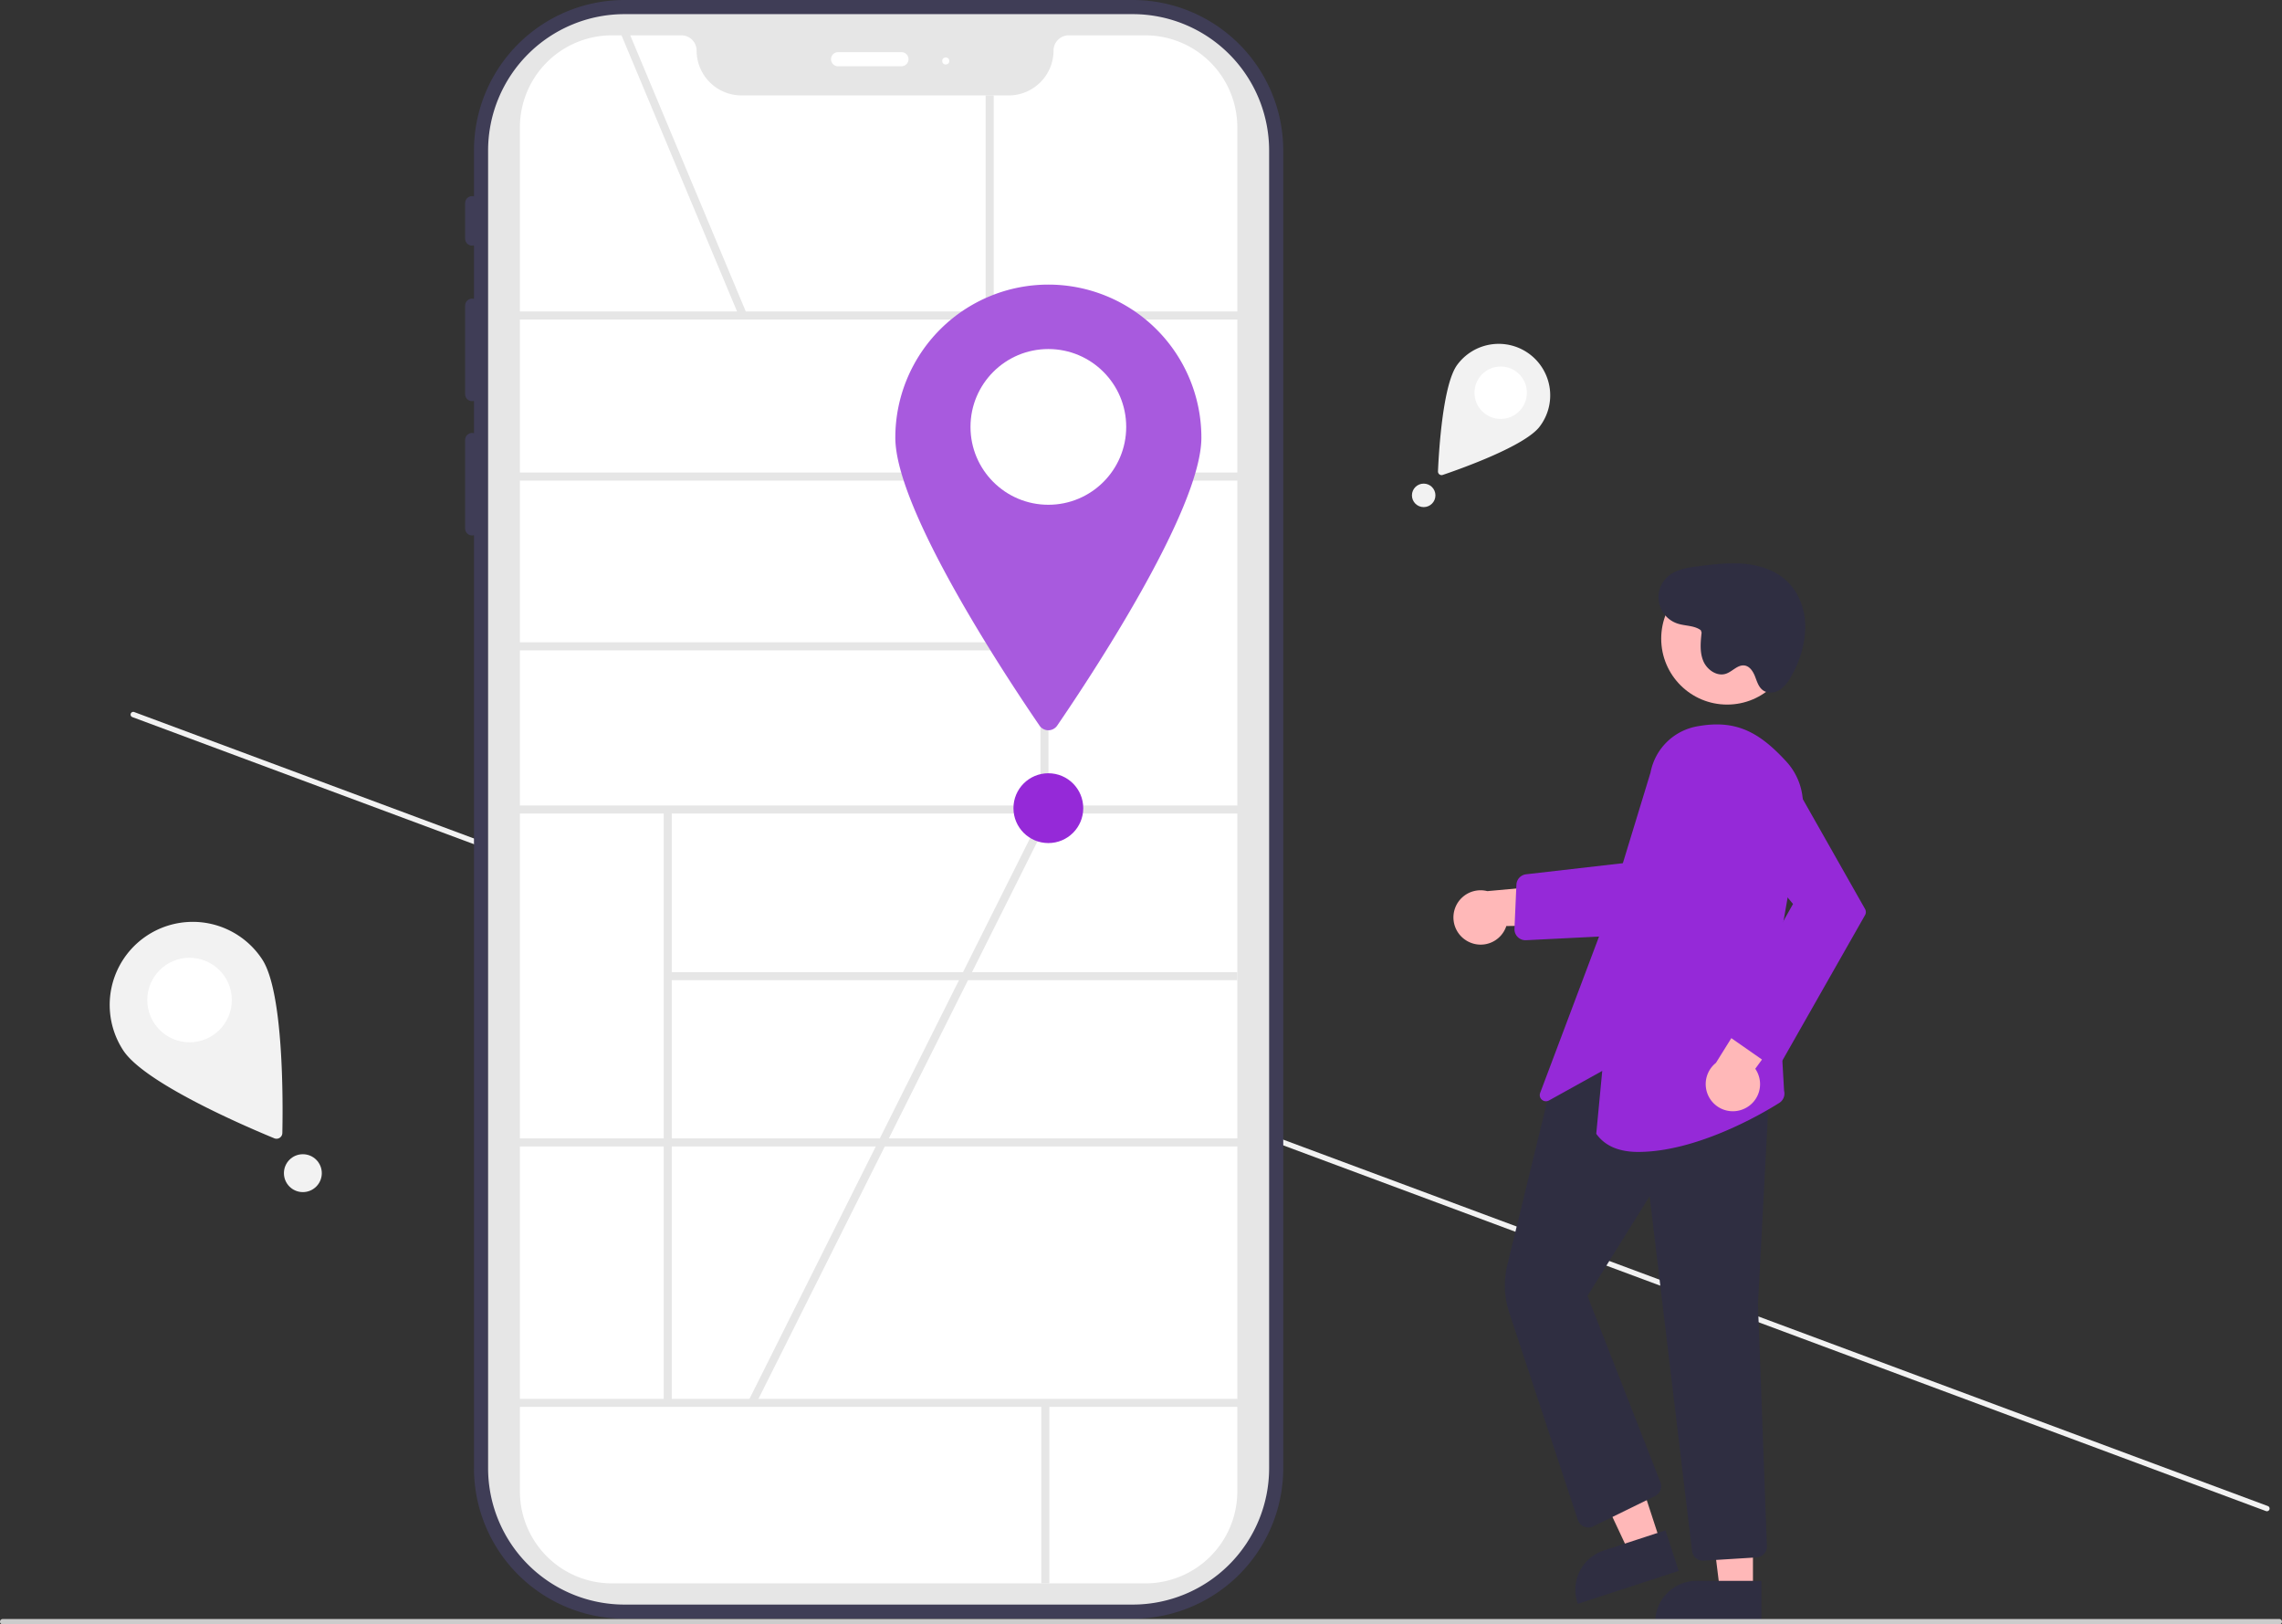 <svg xmlns="http://www.w3.org/2000/svg" data-name="Layer 1" width="850" height="605"
    viewBox="0 0 850 605" xmlns:xlink="http://www.w3.org/1999/xlink">
    <rect x="0" y="0" width="850" height="605" fill="#333333" stroke="none"/>
    <path
        d="M1020.318,709.716a1.003,1.003,0,0,1-1.286.588L224.271,414.57a1,1,0,0,1,.697-1.874l794.761,295.735A1.003,1.003,0,0,1,1020.318,709.716Z"
        transform="translate(-175 -147.5)" fill="#f2f2f2" />
    <path
        d="M596.955,147.5H407.575a56.097,56.097,0,0,0-56.033,56.033V220.651a2.601,2.601,0,0,0-3.291,2.54v13.164a2.601,2.601,0,0,0,3.291,2.54v19.932a2.601,2.601,0,0,0-3.291,2.54v32.909a2.601,2.601,0,0,0,3.291,2.54v12.033a2.601,2.601,0,0,0-3.291,2.54v32.909a2.601,2.601,0,0,0,3.291,2.54V694.359a56.097,56.097,0,0,0,56.033,56.033H596.955a56.097,56.097,0,0,0,56.033-56.033V203.533A56.097,56.097,0,0,0,596.955,147.5Zm44.186,546.859a44.236,44.236,0,0,1-44.186,44.186H407.575A44.236,44.236,0,0,1,363.389,694.359V203.533A44.236,44.236,0,0,1,407.575,159.347H596.955a44.236,44.236,0,0,1,44.186,44.186Z"
        transform="translate(-175 -147.5)" fill="#3f3d56" />
    <path
        d="M596.955,745.127H407.575A50.826,50.826,0,0,1,356.807,694.359V203.533A50.826,50.826,0,0,1,407.575,152.765H596.955a50.826,50.826,0,0,1,50.768,50.768V694.359A50.826,50.826,0,0,1,596.955,745.127Z"
        transform="translate(-175 -147.5)" fill="#e6e6e6" />
    <path
        d="M601.634,737.229H402.895A34.28,34.28,0,0,1,368.654,702.988V194.904a34.28,34.28,0,0,1,34.241-34.241H428.813a5.666,5.666,0,0,1,5.659,5.659A16.737,16.737,0,0,0,451.191,183.042h99.515A16.737,16.737,0,0,0,567.425,166.323a5.666,5.666,0,0,1,5.659-5.659h28.55a34.28,34.28,0,0,1,34.241,34.241V702.988A34.28,34.28,0,0,1,601.634,737.229Z"
        transform="translate(-175 -147.5)" fill="#fff" />
    <path
        d="M510.821,172.182H487.127a2.633,2.633,0,0,1,0-5.265h23.694a2.633,2.633,0,0,1,0,5.265Z"
        transform="translate(-175 -147.5)" fill="#fff" />
    <circle cx="352.276" cy="22.707" r="1.316" fill="#fff" />
    <rect x="186.99" y="116" width="280.287" height="3" fill="#e6e6e6" />
    <rect x="186.99" y="176" width="280.287" height="3" fill="#e6e6e6" />
    <rect x="186.99" y="300" width="280.287" height="3" fill="#e6e6e6" />
    <rect x="186.99" y="424" width="280.287" height="3" fill="#e6e6e6" />
    <rect x="186.99" y="521" width="280.287" height="3" fill="#e6e6e6" />
    <rect x="387.541" y="117.5" width="3" height="184" fill="#e6e6e6" />
    <rect x="247.227" y="301.446" width="3" height="221.054" fill="#e6e6e6" />
    <rect x="248.727" y="362.083" width="212.149" height="3" fill="#e6e6e6" />
    <rect x="387.864" y="522.5" width="3" height="67.229" fill="#e6e6e6" />
    <rect x="193.154" y="239.229" width="195.387" height="3" fill="#e6e6e6" />
    <rect x="428.182" y="154.908" width="3" height="114.531"
        transform="translate(-223.6 34.826) rotate(-22.709)" fill="#e6e6e6" />
    <rect x="367.132" y="35.541" width="3" height="81.959" fill="#e6e6e6" />
    <path
        d="M622.49,310.5c0,26.88-41.559,89.516-53.705,107.247a3.992,3.992,0,0,1-6.591,0C550.05,400.016,508.49,337.38,508.49,310.5a57,57,0,0,1,114,0Z"
        transform="translate(-175 -147.5)" fill="#A85ADE" />
    <circle cx="390.49" cy="159" r="29" fill="#fff" />
    <rect x="387.328" y="558.75" width="245.382" height="3"
        transform="translate(-394.254 618.081) rotate(-63.412)" fill="#e6e6e6" />
    <path
        d="M721.759,498.13a10.056,10.056,0,0,0,14.317-5.725l35.73-.618-10.489-15.323-32.321,2.936a10.11,10.11,0,0,0-7.236,18.731Z"
        transform="translate(-175 -147.5)" fill="#ffb8b8" />
    <path
        d="M743.208,497.684a4.101,4.101,0,0,1-4.097-4.281l.722-16.384a4.082,4.082,0,0,1,3.629-3.893l41.391-4.747-1.387,27.302-40.055,1.997Q743.309,497.684,743.208,497.684Z"
        transform="translate(-175 -147.5)" fill="#9529d8" />
    <polygon
        points="618.618 574.755 606.964 578.561 586.737 535.421 603.937 529.804 618.618 574.755"
        fill="#ffb8b8" />
    <path
        d="M800.28,732.581,762.703,744.854l-.155-.475a15.386,15.386,0,0,1,9.849-19.403l.001-0L795.348,717.479Z"
        transform="translate(-175 -147.5)" fill="#2f2e41" />
    <polygon
        points="652.944 592.796 640.684 592.795 634.852 545.507 652.946 545.508 652.944 592.796"
        fill="#ffb8b8" />
    <path
        d="M831.071,752.18,791.54,752.179v-.5a15.386,15.386,0,0,1,15.386-15.386h.001l24.144.001Z"
        transform="translate(-175 -147.5)" fill="#2f2e41" />
    <path
        d="M809.323,728.787a4.103,4.103,0,0,1-4.068-3.612l-15.807-132.145-23.138,37.143,27.148,69.377a4.125,4.125,0,0,1-2.016,5.178l-23.03,11.27a4.1,4.1,0,0,1-5.694-2.395l-25.522-77.108a32.578,32.578,0,0,1-.725-17.969l16.502-67.722.193-.105,37.199-20.376.213.078,43.808,15.989-4.585,86.817,3.331,90.108a4.077,4.077,0,0,1-3.844,4.244L809.58,728.779C809.494,728.784,809.408,728.787,809.323,728.787Z"
        transform="translate(-175 -147.5)" fill="#2f2e41" />
    <path
        d="M785.192,576.536c-6.545,0-12.059-1.864-15.509-6.604l-.111-.152,2.232-23.426-19.855,11.021a2.3,2.3,0,0,1-3.269-2.821l24.762-65.759L789.791,435.228a21.536,21.536,0,0,1,17.358-17.196h0c14.565-2.675,23.24,2.239,33.257,13.145a23.585,23.585,0,0,1,5.826,19.896l-9.476,54.161,2.784,48.561a4.095,4.095,0,0,1-1.777,4.469C830.018,563.193,806.27,576.534,785.192,576.536Z"
        transform="translate(-175 -147.5)" fill="#9529d8" />
    <circle cx="643.328" cy="237.86" r="24.561" fill="#ffb8b8" />
    <path
        d="M824.725,560.438a10.056,10.056,0,0,0,4.072-14.872l21.064-28.867-18.549-.88-17.159,27.547a10.11,10.11,0,0,0,10.572,17.071Z"
        transform="translate(-175 -147.5)" fill="#ffb8b8" />
    <path
        d="M836.133,544.148a4.105,4.105,0,0,1-2.925-.696l-13.945-9.724a4.083,4.083,0,0,1-1.229-5.371l24.826-44.171-24.969-30.056A14.783,14.783,0,1,1,842.125,437.396l27.57,48.661a2.31,2.31,0,0,1-.001,2.27l-30.575,53.788a4.109,4.109,0,0,1-2.661,1.973C836.35,544.113,836.242,544.133,836.133,544.148Z"
        transform="translate(-175 -147.5)" fill="#9529d8" />
    <path
        d="M808.512,382.224c-2.431-1.814-5.796-1.531-8.676-2.482a10.3,10.3,0,0,1-3.645-17.452c3.111-2.788,7.537-3.42,11.682-3.93,5.68-.699,11.414-1.398,17.11-.843s11.428,2.479,15.591,6.406c4.59,4.329,6.851,10.773,6.865,17.083a38.084,38.084,0,0,1-5.062,18.034,14.134,14.134,0,0,1-4.292,5.294c-1.916,1.265-4.616,1.595-6.461.23-1.595-1.18-2.178-3.248-2.899-5.097s-1.95-3.818-3.913-4.103c-2.529-.367-4.458,2.204-6.87,3.045-3.374,1.177-7.123-1.426-8.499-4.724s-1.014-7.029-.628-10.582"
        transform="translate(-175 -147.5)" fill="#2f2e41" />
    <path
        d="M1025,751.5a1.003,1.003,0,0,1-1,1H176a1,1,0,0,1,0-2h848A1.003,1.003,0,0,1,1025,751.5Z"
        transform="translate(-175 -147.5)" fill="#ccc" />
    <circle cx="390.49" cy="301" r="13" fill="#9529d8" />
    <path
        d="M748.51,306.361c-5.429,7.236-29.268,15.702-36.118,18.022a1.343,1.343,0,0,1-1.774-1.331c.312-7.226,1.776-32.481,7.205-39.717a19.183,19.183,0,1,1,30.687,23.026Z"
        transform="translate(-175 -147.5)" fill="#f2f2f2" />
    <circle cx="558.974" cy="146.271" r="9.76" fill="#fff" />
    <circle cx="530.293" cy="184.496" r="4.375" fill="#f2f2f2" />
    <path
        d="M272.677,504.84c7.989,12.206,7.734,53,7.489,64.661a2.166,2.166,0,0,1-2.993,1.959c-10.785-4.442-48.273-20.532-56.262-32.738a30.934,30.934,0,1,1,51.766-33.882Z"
        transform="translate(-175 -147.5)" fill="#f2f2f2" />
    <circle cx="70.605" cy="372.465" r="15.739" fill="#fff" />
    <circle cx="112.81" cy="436.946" r="7.055" fill="#f2f2f2" />
</svg>